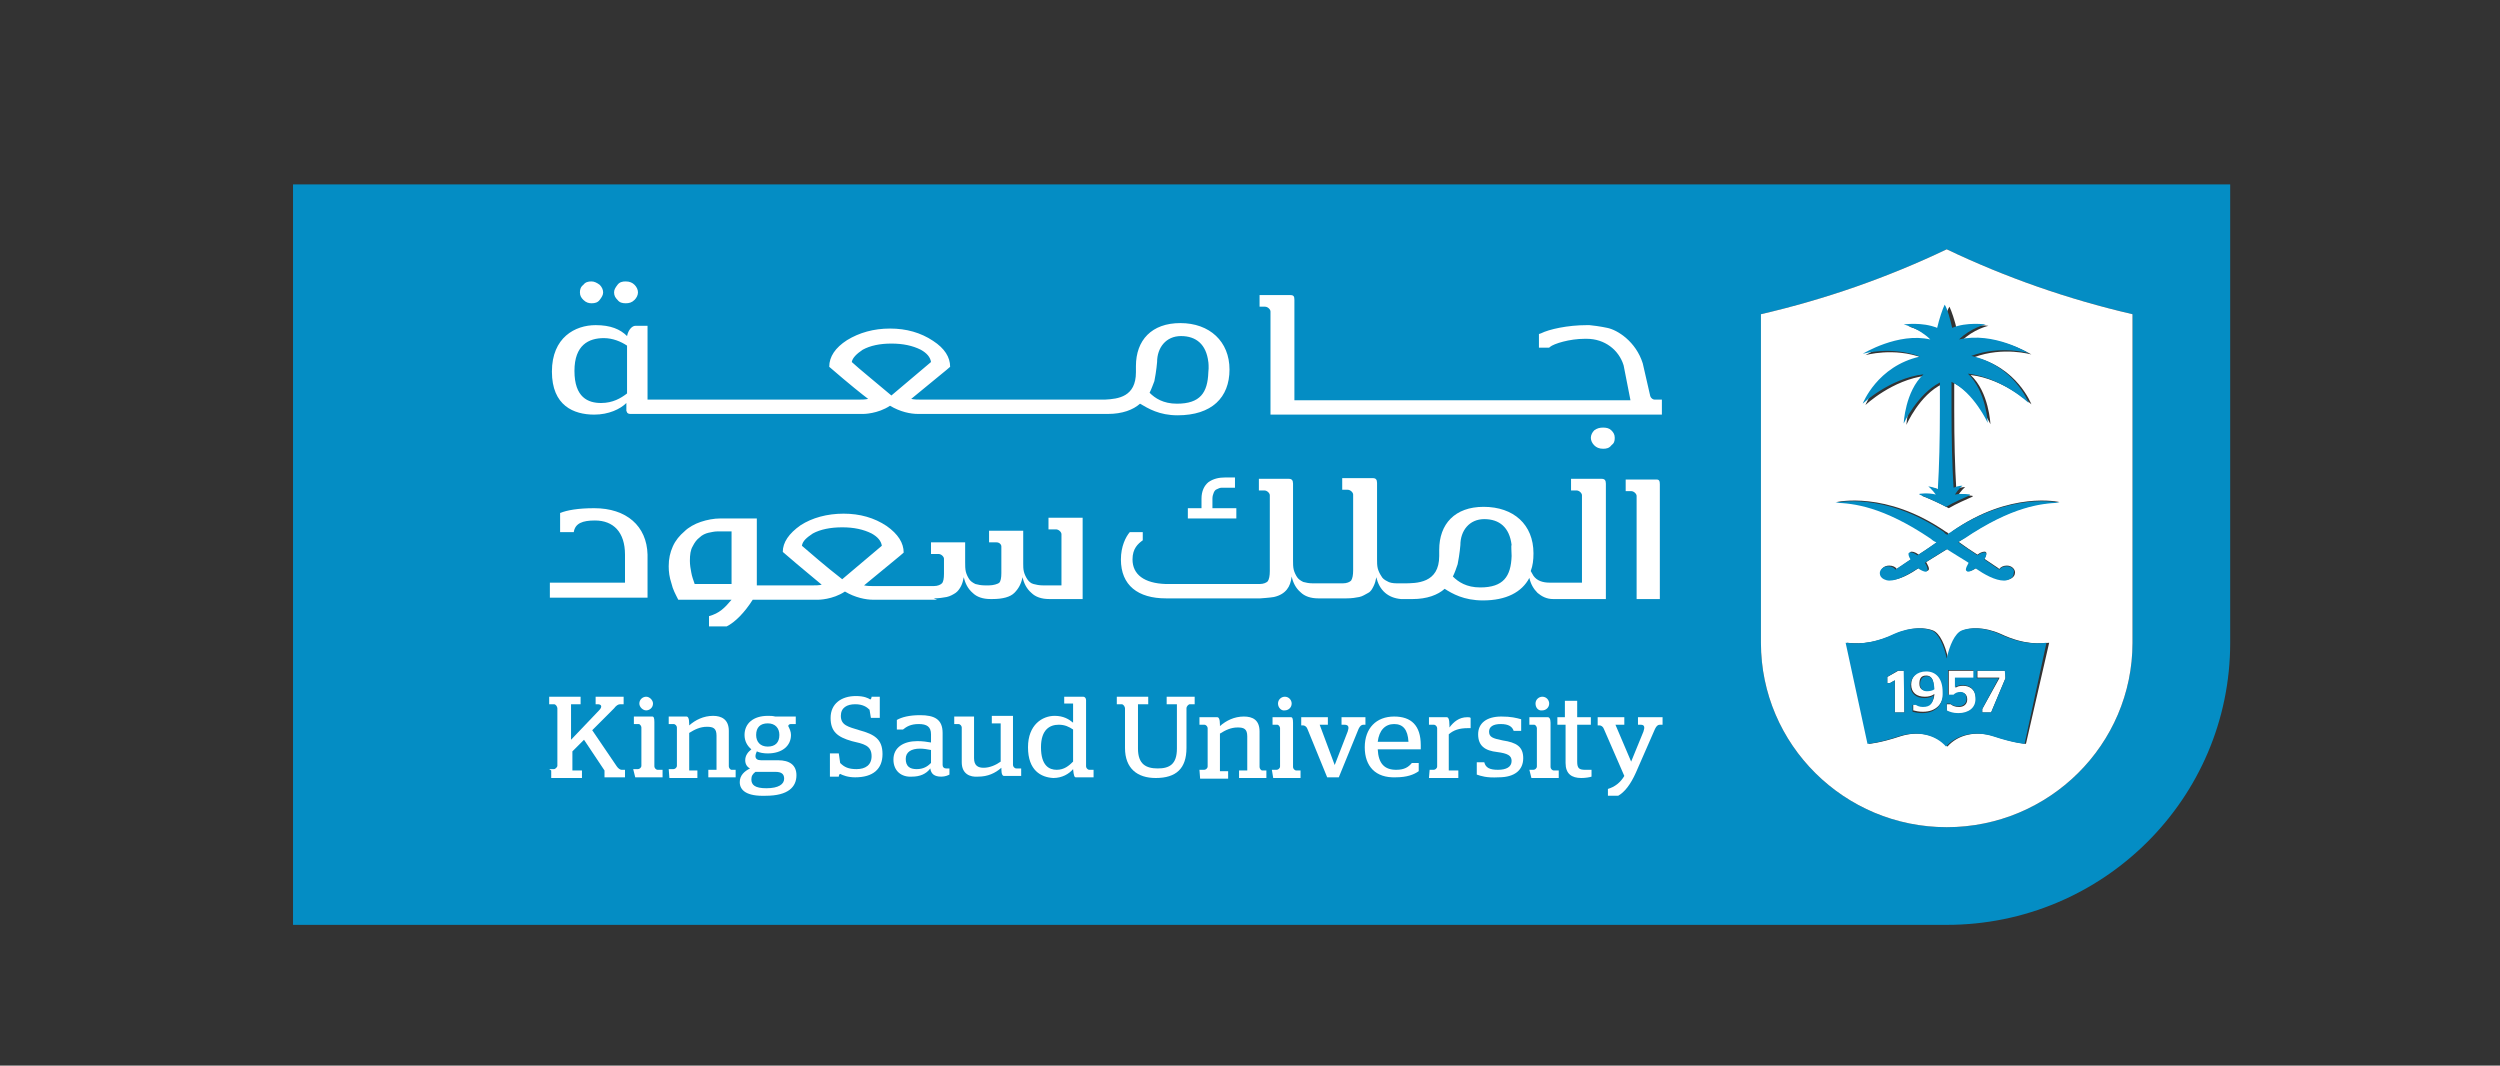 <?xml version="1.0" encoding="utf-8"?>
<!-- Generator: Adobe Illustrator 27.7.0, SVG Export Plug-In . SVG Version: 6.00 Build 0)  -->
<svg version="1.1" id="Layer_1" xmlns="http://www.w3.org/2000/svg" xmlns:xlink="http://www.w3.org/1999/xlink" x="0px" y="0px"
	 viewBox="0 0 366 156" style="enable-background:new 0 0 366 156;" xml:space="preserve">
<rect x="0" y="0" width="366" height="156" fill="#333333" stroke="none"/>
<style type="text/css">
	.st0{fill:#048DC4;}
	.st1{fill:#FFFFFF;}
</style>
<path class="st0" d="M312.2,94.1c0,14.9-12.2,27-27.2,27c-15,0-27.2-12.1-27.2-27V46c9.5-2.2,18.6-5.4,27.2-9.5
	c8.6,4.1,17.7,7.3,27.2,9.5L312.2,94.1L312.2,94.1z M42.9,27v108.4h241.9l0,0c0.1,0,0.2,0,0.2,0c22.9,0,41.5-18.5,41.5-41.3V27H42.9
	z"/>
<path class="st1" d="M291.1,47.7c0,0-2.2,0.5-3.9,2.2c5-1.2,10.2,2,10.2,2s-4.1-1.2-8.4,0.4c6.3,1.4,8.4,6.9,8.4,6.9
	s-3.9-3.7-8.9-4.3c2.7,2.5,2.9,7.2,2.9,7.2s-2-4.3-5.3-6c0,1.1,0,2.4,0,3.8c0,4.5,0.1,8.5,0.3,11.7c0.7-0.3,1.3-0.3,1.3-0.3
	s-0.6,0.5-1.1,1.3c1.2-0.2,2.2,0,2.2,0s0,0,0,0.1c-1.1,0.5-2.3,1-3.5,1.7c-1.3-0.7-2.6-1.3-3.9-1.8c0,0,0-0.1,0-0.1s1.1-0.2,2.4,0.1
	c-0.5-0.8-1.1-1.2-1.1-1.2s0.6,0,1.4,0.4c0.2-3.2,0.3-7.3,0.3-11.8c0-1.5,0-2.7,0-3.8c-3.4,1.6-5.3,6-5.3,6s0.2-4.6,2.9-7.2
	c-5,0.6-8.9,4.3-8.9,4.3s2.1-5.5,8.4-6.9c-4.3-1.6-8.4-0.4-8.4-0.4s5.2-3.2,10.2-2c-1.7-1.7-3.9-2.2-3.9-2.2s2.7-0.4,4.9,0.5
	c0.3-1.3,0.7-2.8,1.1-3.4c0.3,0.6,0.8,2.1,1.1,3.4C288.3,47.3,291.1,47.7,291.1,47.7 M301.5,73.5c-2.6,0.1-6.9,0.5-14,5.3
	c-0.2,0.2-0.5,0.4-0.8,0.5c1.1,0.8,2,1.4,2.8,1.9c0.5-0.4,1-0.5,1.2-0.4c0.1,0.1,0.1,0.1,0.1,0.2c0,0.2-0.1,0.5-0.3,0.8
	c1.3,0.9,2,1.3,2.2,1.5c0.2-0.3,0.6-0.5,1.1-0.5c0.7,0,1.2,0.5,1.2,1c0,0.4-0.2,0.7-0.6,0.9c-0.2,0.1-0.5,0.2-0.8,0.2
	c-1.3,0-2.9-1-4.2-1.8c-0.4,0.3-0.9,0.5-1.1,0.5c-0.1,0-0.2,0-0.2-0.1c-0.1-0.1-0.1-0.1-0.1-0.2c0-0.2,0.1-0.6,0.4-1
	c-0.1-0.1-0.2-0.1-0.3-0.2h0c-0.8-0.5-1.7-1.1-2.9-1.8c-1.1,0.7-2.1,1.3-2.9,1.8h0c-0.1,0.1-0.2,0.1-0.3,0.2c0.2,0.4,0.4,0.7,0.4,1
	c0,0.1-0.1,0.2-0.1,0.2c-0.1,0-0.1,0.1-0.2,0.1c-0.3,0-0.7-0.2-1.1-0.5c-1.3,0.9-2.9,1.8-4.2,1.8c-0.3,0-0.6-0.1-0.8-0.2
	c-0.4-0.2-0.6-0.5-0.6-0.9c0-0.6,0.5-1,1.2-1c0.5,0,0.9,0.2,1.1,0.5c0.3-0.2,0.9-0.6,2.2-1.5c-0.2-0.3-0.3-0.6-0.3-0.8
	c0-0.1,0.1-0.2,0.1-0.2c0.2-0.1,0.7,0,1.2,0.4c0.7-0.5,1.7-1.1,2.8-1.9c-0.2-0.2-0.5-0.4-0.8-0.5c-7.1-4.8-11.4-5.2-14-5.3
	c0,0,7.2-1.7,15.9,4.3c0.2,0.1,0.4,0.2,0.5,0.4c0.2-0.1,0.4-0.2,0.5-0.4C294.3,71.8,301.5,73.5,301.5,73.5 M296.6,108.9
	c0,0-1.6-0.1-4.6-1.1c-2.8-0.9-5.4-0.2-6.9,1.5c-1.5-1.7-4.1-2.4-6.9-1.5c-3,1-4.6,1.1-4.6,1.1l-3.2-14.8c1.2,0.1,3.4,0.4,7.1-1.3
	c2.5-1.1,4.5-0.9,5.5-0.5c1,0.4,1.8,2.2,2.2,4.1c0,0,0,0,0,0.4c0-0.4,0-0.4,0-0.4c0.4-1.9,1.2-3.7,2.2-4.1s3-0.6,5.5,0.5
	c3.6,1.7,5.9,1.4,7.1,1.3L296.6,108.9z M257.8,46v48.1c0,14.9,12.2,27,27.2,27c15,0,27.2-12.1,27.2-27V46
	c-9.5-2.2-18.6-5.4-27.2-9.5C276.4,40.6,267.3,43.8,257.8,46"/>
<path class="st0" d="M272.7,51.8c0,0,4.1-1.2,8.4,0.4c-6.3,1.4-8.4,6.9-8.4,6.9s3.9-3.7,8.9-4.3c-2.7,2.5-2.9,7.2-2.9,7.2
	s2-4.3,5.3-6c0,1.1,0,2.4,0,3.8c0,4.5-0.1,8.6-0.3,11.8c-0.7-0.3-1.4-0.4-1.4-0.4s0.6,0.5,1.1,1.2c-1.2-0.3-2.4-0.1-2.4-0.1
	s0,0,0,0.1c1.2,0.5,2.6,1.1,3.9,1.8c1.2-0.7,2.4-1.2,3.5-1.7c0,0,0-0.1,0-0.1s-1-0.2-2.2,0c0.5-0.8,1.1-1.3,1.1-1.3s-0.6,0-1.3,0.3
	c-0.2-3.2-0.3-7.2-0.3-11.7c0-1.5,0-2.7,0-3.8c3.3,1.6,5.3,6,5.3,6s-0.2-4.6-2.9-7.2c5,0.6,8.9,4.3,8.9,4.3s-2.1-5.5-8.4-6.9
	c4.3-1.6,8.4-0.4,8.4-0.4s-5.1-3.2-10.2-2c1.7-1.7,3.9-2.2,3.9-2.2s-2.8-0.4-4.9,0.5c-0.3-1.3-0.7-2.8-1.1-3.4
	c-0.3,0.6-0.8,2.1-1.1,3.4c-2.2-0.9-4.9-0.5-4.9-0.5s2.2,0.5,3.9,2.2C277.9,48.6,272.7,51.8,272.7,51.8"/>
<path class="st0" d="M293.8,82.9c-0.5,0-0.9,0.2-1.1,0.5c-0.3-0.2-0.9-0.6-2.2-1.5c0.2-0.3,0.3-0.6,0.3-0.8c0-0.1-0.1-0.2-0.1-0.2
	c-0.2-0.1-0.7,0-1.2,0.4c-0.7-0.5-1.7-1.1-2.8-1.9c0.2-0.2,0.5-0.4,0.8-0.5c7.1-4.8,11.4-5.2,14-5.3c0,0-7.2-1.7-15.9,4.3
	c-0.2,0.1-0.4,0.2-0.5,0.4c-0.2-0.1-0.4-0.2-0.5-0.4c-8.8-6-15.9-4.3-15.9-4.3c2.6,0.1,6.9,0.5,14,5.3c0.2,0.2,0.5,0.4,0.8,0.5
	c-1.1,0.8-2,1.4-2.8,1.9c-0.5-0.4-1-0.5-1.2-0.4c-0.1,0.1-0.1,0.1-0.1,0.2c0,0.2,0.1,0.5,0.3,0.8c-1.3,0.9-2,1.3-2.2,1.5
	c-0.2-0.3-0.6-0.5-1.1-0.5c-0.7,0-1.2,0.5-1.2,1c0,0.4,0.2,0.7,0.6,0.9c0.2,0.1,0.5,0.2,0.8,0.2c1.3,0,2.9-1,4.2-1.8
	c0.4,0.3,0.9,0.5,1.1,0.5c0.1,0,0.2,0,0.2-0.1c0.1-0.1,0.1-0.1,0.1-0.2c0-0.2-0.1-0.6-0.4-1c0.1-0.1,0.2-0.1,0.3-0.2h0
	c0.8-0.5,1.7-1.1,2.9-1.8c1.1,0.7,2.1,1.3,2.9,1.8h0c0.1,0.1,0.2,0.1,0.3,0.2c-0.2,0.4-0.4,0.7-0.4,1c0,0.1,0.1,0.2,0.1,0.2
	c0.1,0,0.1,0.1,0.2,0.1c0.3,0,0.7-0.2,1.1-0.5c1.3,0.9,2.9,1.8,4.2,1.8c0.3,0,0.6-0.1,0.8-0.2c0.4-0.2,0.6-0.5,0.6-0.9
	C295,83.4,294.5,82.9,293.8,82.9"/>
<path class="st1" d="M282,101.1c-0.6,0-1-0.3-1-1c0-0.7,0.2-1.2,1-1.2c0.7,0,1.1,0.5,1.1,1.8C282.9,101,282.5,101.1,282,101.1
	 M282.1,98.1c-1.4,0-2.3,0.9-2.3,2.1c0,1.2,0.8,1.8,2,1.8c0.5,0,1-0.1,1.4-0.4c-0.1,1.1-0.5,1.7-1.6,1.7c-0.5,0-0.8-0.1-1-0.3h-0.5
	v1c0.4,0.1,0.8,0.2,1.4,0.2c2,0,3.1-1.2,3.1-3.3C284.5,99.1,283.5,98.1,282.1,98.1"/>
<polygon class="st1" points="276.3,99.1 276.3,100 276.7,100 277.4,99.6 277.4,104.3 278.8,104.3 278.8,98.2 277.9,98.2 "/>
<path class="st1" d="M287.4,100.4c-0.5,0-0.9,0.1-1.1,0.3h0v-1.4h2.7v-1.1h-3.7v3.6h0.8c0.2-0.2,0.4-0.4,1-0.4c0.5,0,0.9,0.3,0.9,1
	c0,0.7-0.5,1.1-1.2,1.1c-0.6,0-1-0.2-1.2-0.4H285v1c0.4,0.2,0.9,0.4,1.7,0.4c1.5,0,2.6-0.8,2.6-2.1
	C289.3,101,288.4,100.4,287.4,100.4"/>
<polygon class="st1" points="289.5,99.2 292.7,99.2 292.7,99.3 290.2,103.8 290.2,104.3 291.5,104.3 293.6,99.3 293.6,98.2 
	289.5,98.2 "/>
<path class="st0" d="M282.1,99c-0.7,0-1,0.5-1,1.2c0,0.6,0.4,1,1,1c0.4,0,0.9-0.1,1.1-0.3C283.1,99.5,282.8,99,282.1,99"/>
<path class="st0" d="M293.6,99.3l-2.1,5h-1.3v-0.5l2.4-4.5v0h-3.2v-1.1h4.1L293.6,99.3L293.6,99.3L293.6,99.3z M286.7,104.4
	c-0.8,0-1.3-0.2-1.7-0.4v-1h0.5c0.2,0.2,0.6,0.4,1.2,0.4c0.7,0,1.2-0.4,1.2-1.1s-0.4-1-0.9-1c-0.5,0-0.8,0.2-1,0.4h-0.8v-3.6h3.7
	v1.1h-2.7v1.4h0c0.2-0.1,0.6-0.3,1.1-0.3c1.1,0,1.9,0.6,1.9,1.9C289.3,103.6,288.2,104.4,286.7,104.4 M281.4,104.4
	c-0.6,0-1-0.1-1.4-0.2v-1h0.5c0.1,0.1,0.5,0.3,1,0.3c1.2,0,1.5-0.6,1.6-1.7c-0.4,0.3-0.9,0.4-1.4,0.4c-1.2,0-2-0.7-2-1.8
	c0-1.2,0.9-2.1,2.3-2.1s2.4,1,2.4,3C284.5,103.2,283.4,104.4,281.4,104.4 M278.8,104.3h-1.4v-4.7l-0.7,0.4h-0.4v-0.9l1.5-0.9h0.9
	L278.8,104.3L278.8,104.3z M292.7,92.8c-2.5-1.1-4.5-0.9-5.5-0.5c-1,0.4-1.8,2.2-2.2,4.1c0,0,0,0,0,0.4c0-0.4,0-0.4,0-0.4
	c-0.4-1.9-1.2-3.7-2.2-4.1s-3-0.6-5.5,0.5c-3.6,1.7-5.8,1.4-7.1,1.3l3.2,14.8c0,0,1.6-0.1,4.6-1.1c2.8-0.9,5.4-0.2,6.9,1.5
	c1.5-1.7,4.1-2.4,6.9-1.5c3,1,4.6,1.1,4.6,1.1l3.2-14.8C298.5,94.2,296.3,94.5,292.7,92.8"/>
<path class="st1" d="M242.5,70.2H238v1.7h0.8c0.4,0,0.8,0.4,0.8,0.7v15.1h3.4V70.9C243,70.4,242.9,70.2,242.5,70.2"/>
<path class="st1" d="M180.8,74.4h-3.3V73c0-0.4,0.1-0.6,0.2-0.9c0.1-0.2,0.2-0.4,0.5-0.5c0.2-0.1,0.4-0.2,0.7-0.2c0.2,0,0.5,0,0.9,0
	h1v-1.5h-1.4c-1,0-1.8,0.2-2.5,0.7c-0.6,0.5-1,1.3-1,2.4v1.4h-2v1.5h7.1V74.4L180.8,74.4z"/>
<path class="st1" d="M221.3,81.4c-0.1,3-1.2,4.6-4.6,4.6c-2,0-3.2-0.8-4-1.6c0.3-0.6,0.5-1.2,0.7-1.8c0.3-1.5,0.4-2.8,0.4-2.8
	c0-2.1,1.3-3.8,3.5-3.8c2.2,0,3.7,1.2,4,3.8C221.2,79.8,221.3,80.7,221.3,81.4 M204.5,85.4c-0.6,0-1.1-0.1-1.4-0.3
	c-0.4-0.2-0.7-0.4-0.9-0.8c-0.2-0.3-0.4-0.7-0.5-1.1c-0.1-0.4-0.1-0.9-0.1-1.3v-6.3l0,0v-4.9c0-0.5-0.2-0.7-0.6-0.7h-4.5v1.7h0.8
	c0.4,0,0.8,0.4,0.8,0.7v7.2l0,0v3.9c0,0.7-0.1,1.2-0.3,1.5c-0.2,0.2-0.6,0.4-1.2,0.4h-4.4c-0.6,0-1-0.1-1.4-0.2
	c-0.4-0.2-0.7-0.4-0.9-0.7c-0.2-0.3-0.4-0.7-0.5-1.1c-0.1-0.4-0.1-0.9-0.1-1.4v-7.7v-3.5c0-0.5-0.2-0.7-0.6-0.7h-4.4v1.7h0.8
	c0.4,0,0.8,0.4,0.8,0.7v7.2l0,0v3.9c0,0.7-0.1,1.2-0.3,1.5c-0.2,0.2-0.6,0.4-1.2,0.4h-12c-1.3,0-1.7,0-1.7,0
	c-3.2-0.1-4.9-1.4-4.9-3.6c0-1.6,0.8-2.3,1.5-2.8v-1.2h-1.9c-0.6,0.7-1.3,2.1-1.3,4c0,3.8,2.5,5.7,6.6,5.7c0.1,0,1.1,0,1.1,0h12.7
	c0,0,1.5-0.1,2-0.2c0.9-0.2,1.5-0.6,1.9-1.1c0.4-0.5,0.6-1.1,0.7-1.9c0.2,0.9,0.6,1.7,1.3,2.3c0.6,0.6,1.5,0.9,2.6,0.9h4.1
	c0.8,0,1.4-0.1,1.9-0.2c0.5-0.1,0.9-0.4,1.3-0.6s0.6-0.6,0.8-1c0.2-0.4,0.3-0.8,0.4-1.3c0.2,0.9,0.6,1.7,1.3,2.3
	c0.6,0.5,1.3,0.8,2.3,0.9l0,0h1.7c2.1,0,3.7-0.6,4.7-1.5c1.1,0.7,2.8,1.7,5.6,1.7c3.4,0,5.7-1.2,6.8-3.3c0.2,0.9,0.6,1.6,1.2,2.2
	c0.6,0.5,1.3,0.9,2.3,0.9c0.1,0,0.1,0,0.2,0h0.1h7.4V76.3v-5.5c0-0.5-0.2-0.7-0.6-0.7h-4.5v1.7h0.8c0.4,0,0.8,0.4,0.8,0.7v3.8v9
	h-4.1h-0.6c-1.1,0-1.9-0.3-2.4-1c-0.1-0.2-0.3-0.5-0.4-0.7c0.3-0.8,0.4-1.6,0.4-2.6c0-4.2-2.9-6.8-7.3-6.8c-4.2,0-6.5,2.5-6.5,6.3
	l0,0.9c0,4-3.3,4-5.2,4L204.5,85.4z"/>
<path class="st1" d="M87,74.4c-2.4,0-4,0.3-5,0.7v2.8h2c0.2-1.3,1.3-1.7,3.1-1.7c2.7,0,4.4,1.7,4.4,5v4.1H80.5v2.2h14.3v-6.3
	C94.7,77,91.7,74.4,87,74.4"/>
<path class="st1" d="M117.4,79.9c0.1-0.7,0.7-1.2,1.6-1.8c1.1-0.6,2.6-0.9,4.3-0.9s3.1,0.3,4.3,0.9c0.9,0.5,1.4,1.1,1.5,1.8
	l-5.8,4.9C120.6,82.7,118.7,81,117.4,79.9 M101.2,83.8c-0.1-0.5-0.2-1.1-0.2-1.7c0-0.9,0.1-1.6,0.4-2.1c0.3-0.6,0.6-1,1-1.3
	c0.4-0.4,0.9-0.6,1.3-0.7c0.5-0.1,0.9-0.2,1.3-0.2h2.1v7.7h-5.4C101.5,84.9,101.3,84.4,101.2,83.8 M136.7,87.6
	c0.7,0,1.4-0.1,1.9-0.2c0.5-0.1,1-0.4,1.3-0.6s0.6-0.6,0.8-1c0.2-0.4,0.3-0.8,0.4-1.3c0.2,0.9,0.6,1.7,1.3,2.3
	c0.6,0.6,1.5,0.9,2.6,0.9h0.3c1.5,0,2.6-0.3,3.2-0.9c0.6-0.6,1-1.3,1.2-2.3c0.2,0.9,0.6,1.7,1.3,2.3c0.6,0.6,1.5,0.9,2.6,0.9h4.9
	v-6.3v-5.6h-3.1h-1.9v1.7h1.1c0.4,0,0.8,0.4,0.8,0.7v3.3l0,0v4.2h-2.7c-0.6,0-1-0.1-1.4-0.2s-0.7-0.4-0.9-0.7
	c-0.2-0.3-0.4-0.7-0.5-1.1c-0.1-0.4-0.1-0.8-0.1-1.2v-4.8h-5v1.7h1.1c0.4,0,0.7,0.3,0.7,0.6v3.9c0,0.7-0.1,1.2-0.3,1.4
	c-0.2,0.2-0.9,0.4-1.5,0.4h-0.6c-0.6,0-1-0.1-1.4-0.2c-0.4-0.2-0.7-0.4-0.9-0.7c-0.2-0.3-0.4-0.7-0.5-1.1c-0.1-0.4-0.1-0.9-0.1-1.4
	v-2.9l0,0l0,0h-5v1.7h1.1c0.4,0,0.8,0.4,0.8,0.7v1.8v0.4c0,0.7-0.1,1.2-0.3,1.4c-0.2,0.2-0.6,0.4-1.2,0.4h-8.8c-0.5,0-0.9,0-1.4-0.1
	c3.5-2.9,5.5-4.5,5.8-4.8c0-1.4-0.8-2.7-2.5-3.9c-1.8-1.2-3.9-1.8-6.3-1.8c-2.4,0-4.6,0.6-6.3,1.7c-1.7,1.2-2.6,2.5-2.6,3.9
	c3,2.6,4.9,4.1,5.7,4.8c-0.4,0.1-0.9,0.1-1.3,0.1h-8.2v-9.8h-5.3c-1,0-2,0.2-2.9,0.5c-0.9,0.3-1.8,0.8-2.4,1.4
	c-0.7,0.6-1.3,1.3-1.7,2.2c-0.4,0.9-0.6,1.8-0.6,2.9c0,0.8,0.1,1.6,0.4,2.5c0.2,0.9,0.6,1.6,1,2.4h7.8c-1,1.2-1.8,2-3.3,2.4v1.5h2.6
	c1.2-0.6,2.6-2,3.8-3.9h9.6c0,0,2.1,0,3.9-1.2c1.5,0.9,3.1,1.2,4.1,1.2h9.4L136.7,87.6L136.7,87.6z"/>
<path class="st1" d="M91.6,44.4c0.5,0,0.9-0.1,1.3-0.5c0.3-0.3,0.5-0.7,0.5-1.1c0-0.4-0.2-0.8-0.5-1.1c-0.3-0.3-0.7-0.5-1.3-0.5
	c-0.5,0-0.9,0.1-1.2,0.5s-0.5,0.7-0.5,1.1c0,0.5,0.2,0.8,0.5,1.1C90.7,44.3,91.1,44.4,91.6,44.4"/>
<path class="st1" d="M86.6,44.4c0.5,0,0.9-0.1,1.2-0.5s0.5-0.7,0.5-1.1c0-0.4-0.2-0.8-0.5-1.1c-0.4-0.3-0.8-0.5-1.2-0.5
	c-0.5,0-0.9,0.1-1.2,0.5c-0.4,0.3-0.5,0.7-0.5,1.1c0,0.5,0.2,0.8,0.5,1.1C85.8,44.3,86.2,44.4,86.6,44.4"/>
<path class="st1" d="M234.7,62.6c-0.5,0-0.9,0.1-1.3,0.4c-0.3,0.3-0.5,0.7-0.5,1.1s0.2,0.8,0.5,1.1c0.3,0.3,0.7,0.5,1.3,0.5
	c0.5,0,0.9-0.1,1.2-0.5c0.4-0.3,0.5-0.6,0.5-1.1c0-0.5-0.2-0.8-0.5-1.1C235.6,62.7,235.2,62.6,234.7,62.6"/>
<path class="st1" d="M176.9,54.5c-0.1,3-1.2,4.6-4.6,4.6c-2,0-3.2-0.8-4-1.6c0.3-0.6,0.5-1.2,0.7-1.7c0.3-1.5,0.4-2.8,0.4-2.8
	c0-2.1,1.3-3.8,3.5-3.8c2.2,0,3.7,1.2,4,3.8C176.9,52.9,177,53.8,176.9,54.5 M124.7,53c0.1-0.6,0.7-1.2,1.6-1.8
	c1.1-0.6,2.5-0.9,4.2-0.9c1.7,0,3.1,0.3,4.3,0.9c0.9,0.5,1.4,1.1,1.5,1.8l-5.8,4.9C127.9,55.7,125.9,54.1,124.7,53 M88,59
	c-1.9,0-3.9-0.8-3.9-4.7c0-3.8,2.1-4.8,4.3-4.8c1.3,0,2.5,0.5,3.4,1.1v7C90.9,58.3,89.7,59,88,59 M91.8,60.3L91.8,60.3
	c0,0,0,0.1,0,0.1c0.1,0.1,0.2,0.2,0.5,0.2h34.1l0,0c0,0,2.1,0,3.9-1.2c1.5,0.9,3,1.2,4.1,1.2h27.8c2.1,0,3.7-0.6,4.7-1.5
	c1.2,0.7,2.8,1.7,5.5,1.7c5,0,7.6-2.6,7.6-6.7c0-4.1-2.9-6.8-7.2-6.8c-4.2,0-6.5,2.5-6.5,6.3l0,0.9c0,3.6-2.6,3.9-4.5,4l0,0h-27
	c-0.5,0-0.9,0-1.4-0.1c3.5-2.9,5.4-4.4,5.7-4.7c0-1.4-0.8-2.7-2.5-3.8c-1.8-1.2-3.9-1.8-6.3-1.8c-2.4,0-4.5,0.6-6.3,1.7
	c-1.7,1.1-2.6,2.4-2.6,3.9c3,2.6,4.9,4.1,5.7,4.7c-0.5,0.1-0.9,0.1-1.3,0.1H94.8V47.7H93c-0.4,0-1,0.5-1.2,1.5c-1-1-2.4-1.6-4.6-1.6
	c-3,0-6.4,1.8-6.4,6.8s3.2,6.3,6.2,6.3c2.1,0,3.8-0.8,4.7-1.7v1.2L91.8,60.3L91.8,60.3z"/>
<path class="st1" d="M243.5,58.5h-1.3c-0.2,0-0.5-0.2-0.6-0.5l-1.1-4.8c-1-3.2-3.7-4.9-5.2-5.2c-0.9-0.2-2.4-0.4-2.6-0.4
	c-0.1,0-0.2,0-0.4,0c-2.8,0-5.5,0.6-6.7,1.2l-0.3,0.1v2h1.5l0.1-0.1c0.6-0.5,2.9-1.2,5.1-1.2h0.3c2.6,0,4.7,1.6,5.4,3.9l1,5.1h-49.2
	V43.9c0-0.5-0.1-0.7-0.6-0.7h-4.5v1.7h0.8c0.4,0,0.8,0.4,0.8,0.7v15.1l0,0h57.3v-2.2H243.5z"/>
<path class="st1" d="M80.4,112.6h0.7c0.2,0,0.5-0.3,0.5-0.5v-8.4c0-0.2-0.2-0.6-0.5-0.6h-0.7V102H85v1.1h-1.4v5.2l4.1-4.3
	c0.5-0.5,0.4-0.9-0.2-0.9h-0.3V102h4.1v1.1h-0.5c-0.3,0-0.6,0.2-0.9,0.6l-3.2,3.2l3.6,5.3c0.2,0.3,0.5,0.5,0.7,0.5h0.5v1.1h-3v-1
	l-3-4.5l-1.7,1.7v2.8h1.4v1.1h-4.5v-1.1L80.4,112.6L80.4,112.6z"/>
<path class="st1" d="M93.6,103c0-0.6,0.5-1,1-1s1,0.5,1,1c0,0.6-0.5,1-1,1C94.1,104,93.6,103.5,93.6,103 M92.7,112.6h0.7
	c0.2,0,0.5-0.2,0.5-0.5v-5.6c0-0.2-0.2-0.5-0.4-0.5h-0.7v-1.1h2.7c0.2,0,0.3,0.2,0.3,0.8v6.5c0,0.2,0.2,0.5,0.5,0.5h0.7v1.1h-4
	L92.7,112.6L92.7,112.6z"/>
<path class="st1" d="M97.9,112.6h0.7c0.2,0,0.5-0.2,0.5-0.5v-5.6c0-0.2-0.2-0.5-0.5-0.5h-0.7v-1.1h2.6c0.2,0,0.4,0.2,0.4,1.1v0.2
	c0.9-0.8,2.1-1.4,3.5-1.4c1.2,0,2.3,0.5,2.3,2.2v5.2c0,0.2,0.2,0.5,0.4,0.5h0.6v1.1h-4v-1.1h1.2v-5c0-1.1-0.5-1.3-1.4-1.3
	c-1,0-1.8,0.4-2.6,0.9v5.5h1.2v1.1h-4.1L97.9,112.6L97.9,112.6L97.9,112.6z"/>
<path class="st1" d="M114.1,107.6c0-1-0.6-1.7-1.7-1.7c-1.1,0-1.7,0.6-1.7,1.7c0,1,0.6,1.7,1.7,1.7
	C113.5,109.3,114.1,108.7,114.1,107.6 M114.8,114c0-0.7-0.4-1-1.3-1h-2.9c-0.4,0.3-0.6,0.6-0.6,1.1c0,0.8,0.5,1.3,2.2,1.3
	C114,115.4,114.8,114.8,114.8,114 M108.3,114.5c0-1,0.7-1.6,1.5-2c-0.4-0.2-0.7-0.6-0.7-1.2c0-0.7,0.4-1.2,0.9-1.6
	c-0.6-0.5-1-1.2-1-2.1c0-1.7,1.3-2.8,3.4-2.8c0.4,0,0.7,0,1.1,0.1h3v1.1h-0.7c-0.2,0-0.4,0.1-0.4,0.3c0.2,0.4,0.4,0.8,0.4,1.3
	c0,1.6-1.3,2.7-3.4,2.7c-0.6,0-1.2-0.1-1.6-0.3c-0.1,0.2-0.2,0.5-0.2,0.7c0,0.4,0.3,0.6,0.8,0.6h2.5c1.7,0,2.7,0.7,2.7,2.2
	c0,1.7-1.2,3-4.5,3C109.3,116.6,108.3,115.7,108.3,114.5"/>
<path class="st1" d="M123,113.3c-0.1,0-0.2,0.2-0.2,0.4h-1.3v-3.4h1.3l0.2,1.4c0.6,0.6,1.2,0.9,2.4,0.9c1.3,0,2.2-0.6,2.2-1.9
	c0-1.6-1.2-1.8-2.9-2.2c-2.1-0.6-3.1-1.4-3.1-3.4c0-2.1,1.6-3.2,3.7-3.2c1.2,0,1.8,0.3,2.1,0.5c0.1,0,0.2-0.2,0.2-0.4h1.2v3.1h-1.3
	l-0.2-1.2c-0.4-0.4-1-0.8-2.1-0.8c-1.2,0-2.1,0.5-2.1,1.7c0,1.4,1.1,1.6,2.7,2.1c2.2,0.6,3.4,1.3,3.4,3.5c0,2.2-1.4,3.4-4,3.4
	C124.1,113.8,123.4,113.5,123,113.3"/>
<path class="st1" d="M136.3,111.7v-1.9c-0.5-0.1-1.1-0.2-1.6-0.2c-1.3,0-2.1,0.5-2.1,1.5c0,1.1,0.6,1.5,1.6,1.5
	C135.2,112.6,135.8,112.2,136.3,111.7 M130.8,111.2c0-1.8,1.5-2.7,3.5-2.7c0.8,0,1.4,0.1,2,0.2v-1.2c0-1.1-0.6-1.5-1.8-1.5
	c-1.2,0-1.8,0.4-2.3,0.8h-0.9v-1.4c0.7-0.4,1.8-0.7,3.4-0.7c2.1,0,3.3,0.6,3.3,2.6v4.7c0,0.3,0.2,0.5,0.5,0.5h0.5v0.9
	c-0.2,0.1-0.6,0.3-1.2,0.3c-1,0-1.5-0.4-1.6-1.2c-0.6,0.8-1.5,1.2-2.7,1.2C132,113.8,130.8,112.9,130.8,111.2"/>
<path class="st1" d="M140.8,111.6v-5.1c0-0.2-0.2-0.5-0.5-0.5h-0.6v-1.1h2.9v6.1c0,1.1,0.6,1.4,1.4,1.4c0.9,0,1.8-0.4,2.5-0.9v-5.6
	h-1.3v-1.1h3.1v7.2c0,0.2,0.2,0.5,0.5,0.5h0.7v1.1H147c-0.2,0-0.4-0.2-0.4-1v-0.2c-0.9,0.8-2,1.3-3.4,1.3
	C142,113.8,140.8,113.3,140.8,111.6"/>
<path class="st1" d="M157.1,111.5v-4.7c-0.6-0.4-1.2-0.7-2.1-0.7c-1.3,0-2.6,0.7-2.6,3.3c0,2.7,1.2,3.3,2.3,3.3
	C155.8,112.7,156.5,112.1,157.1,111.5 M150.5,109.4c0-3.3,2.1-4.6,3.9-4.6c1.3,0,2.1,0.5,2.7,1v-2.8h-1.3V102h2.8
	c0.2,0,0.4,0.2,0.4,0.5v9.7c0,0.2,0.2,0.5,0.5,0.5h0.6v1.1h-2.6c-0.2,0-0.3-0.2-0.4-1.2c-0.6,0.7-1.6,1.3-2.9,1.3
	C152.4,113.8,150.5,112.8,150.5,109.4"/>
<path class="st1" d="M164.7,109.5v-5.8c0-0.2-0.2-0.6-0.5-0.6h-0.7V102h4.6v1.1h-1.5v6.5c0,2.3,1.2,2.9,2.9,2.9
	c1.7,0,2.8-0.6,2.8-2.9v-6.5h-1.5V102h4.1v1.1h-0.7c-0.2,0-0.5,0.3-0.5,0.6v5.8c0,3-1.5,4.4-4.5,4.4
	C166.5,113.9,164.7,112.5,164.7,109.5"/>
<path class="st1" d="M175.6,112.7h0.7c0.2,0,0.5-0.2,0.5-0.5v-5.6c0-0.2-0.2-0.5-0.5-0.5h-0.7V105h2.6c0.2,0,0.4,0.2,0.4,1.1v0.2
	c0.9-0.8,2.1-1.4,3.5-1.4c1.3,0,2.3,0.5,2.3,2.2v5.2c0,0.2,0.2,0.5,0.4,0.5h0.6v1.1h-4v-1.1h1.2v-5c0-1.1-0.5-1.3-1.4-1.3
	c-1,0-1.8,0.4-2.6,0.9v5.5h1.2v1.1h-4.1L175.6,112.7L175.6,112.7L175.6,112.7z"/>
<path class="st1" d="M187.1,103c0-0.6,0.5-1,1-1c0.6,0,1,0.5,1,1c0,0.6-0.5,1-1,1C187.6,104.1,187.1,103.6,187.1,103 M186.2,112.7
	h0.7c0.2,0,0.5-0.2,0.5-0.5v-5.6c0-0.2-0.2-0.5-0.4-0.5h-0.7V105h2.7c0.2,0,0.3,0.2,0.3,0.8v6.5c0,0.2,0.2,0.5,0.5,0.5h0.6v1.1h-4
	L186.2,112.7L186.2,112.7z"/>
<path class="st1" d="M191.4,106.7c-0.1-0.3-0.4-0.5-0.6-0.5h-0.3V105h3.9v1.1h-1.2l2.2,5.9h0l1.9-4.9c0.2-0.6,0.2-1-0.5-1h-0.4V105
	h3.5v1.1h-0.3c-0.3,0-0.5,0.2-0.7,0.6l-2.9,7.1h-1.7L191.4,106.7z"/>
<path class="st1" d="M206.2,108.6c-0.1-1.8-0.8-2.6-2.1-2.6c-1.3,0-2.2,0.9-2.4,2.6H206.2z M199.8,109.4c0-2.8,1.7-4.5,4.3-4.5
	c2.5,0,3.9,1.3,3.9,4.2c0,0.2,0,0.5,0,0.6h-6.3c0.1,2.1,1,3,2.7,3c1.2,0,1.8-0.4,2.3-1h1v1.2c-0.7,0.5-1.7,0.9-3.4,0.9
	C201.4,113.9,199.8,112.2,199.8,109.4"/>
<path class="st1" d="M209.3,112.7h0.6c0.2,0,0.5-0.2,0.5-0.5v-5.6c0-0.2-0.2-0.5-0.5-0.5h-0.7V105h2.6c0.2,0,0.4,0.2,0.4,1.2v0.3
	c0.6-0.8,1.4-1.5,2.6-1.5c0.2,0,0.4,0,0.5,0.1v1.5h-0.4c-1.3,0-2.1,0.3-2.8,0.9v5.3h1.4v1.1h-4.3L209.3,112.7L209.3,112.7z"/>
<path class="st1" d="M216.2,113.4v-1.8h1.1c0.2,0.8,0.8,1.1,2,1.1c1.2,0,2-0.4,2-1.3c0-0.8-0.6-1.1-2.1-1.3
	c-1.8-0.2-2.8-0.9-2.8-2.6c0-1.6,1.2-2.6,3.4-2.6c1.4,0,2.2,0.2,2.9,0.4v1.7h-1.1c-0.2-0.6-0.7-1-1.9-1c-1.1,0-1.7,0.4-1.7,1.1
	c0,0.8,0.5,1,2,1.3c2,0.3,3,0.9,3,2.6c0,1.7-1.2,2.8-3.6,2.8C217.6,113.9,216.8,113.6,216.2,113.4"/>
<path class="st1" d="M224.8,103c0-0.6,0.5-1,1-1c0.6,0,1,0.5,1,1c0,0.6-0.5,1-1,1C225.2,104.1,224.8,103.6,224.8,103 M223.9,112.7
	h0.6c0.2,0,0.5-0.2,0.5-0.5v-5.6c0-0.2-0.2-0.5-0.4-0.5h-0.7V105h2.7c0.2,0,0.4,0.2,0.4,0.8v6.5c0,0.2,0.2,0.5,0.5,0.5h0.7v1.1h-4
	L223.9,112.7L223.9,112.7z"/>
<path class="st1" d="M229.2,111.7v-5.6H228V105h1.1v-2.4h1.8v2.4h2v1.1h-2v5.4c0,1,0.3,1.2,1.2,1.2h0.9v1c-0.3,0.1-0.9,0.2-1.5,0.2
	C230.1,113.9,229.2,113.3,229.2,111.7"/>
<path class="st1" d="M235.4,115.5c1-0.3,1.8-0.9,2.4-1.9l-3-6.9c-0.1-0.3-0.4-0.5-0.6-0.5h-0.3V105h3.9v1.1h-1.3l2.3,5.4l1.8-4.4
	c0.2-0.6,0.2-1-0.4-1h-0.4V105h3.6v1.1H243c-0.3,0-0.5,0.2-0.7,0.6l-2.8,6.4c-0.8,1.8-1.7,2.9-2.6,3.4h-1.5L235.4,115.5L235.4,115.5
	L235.4,115.5z"/>
</svg>
